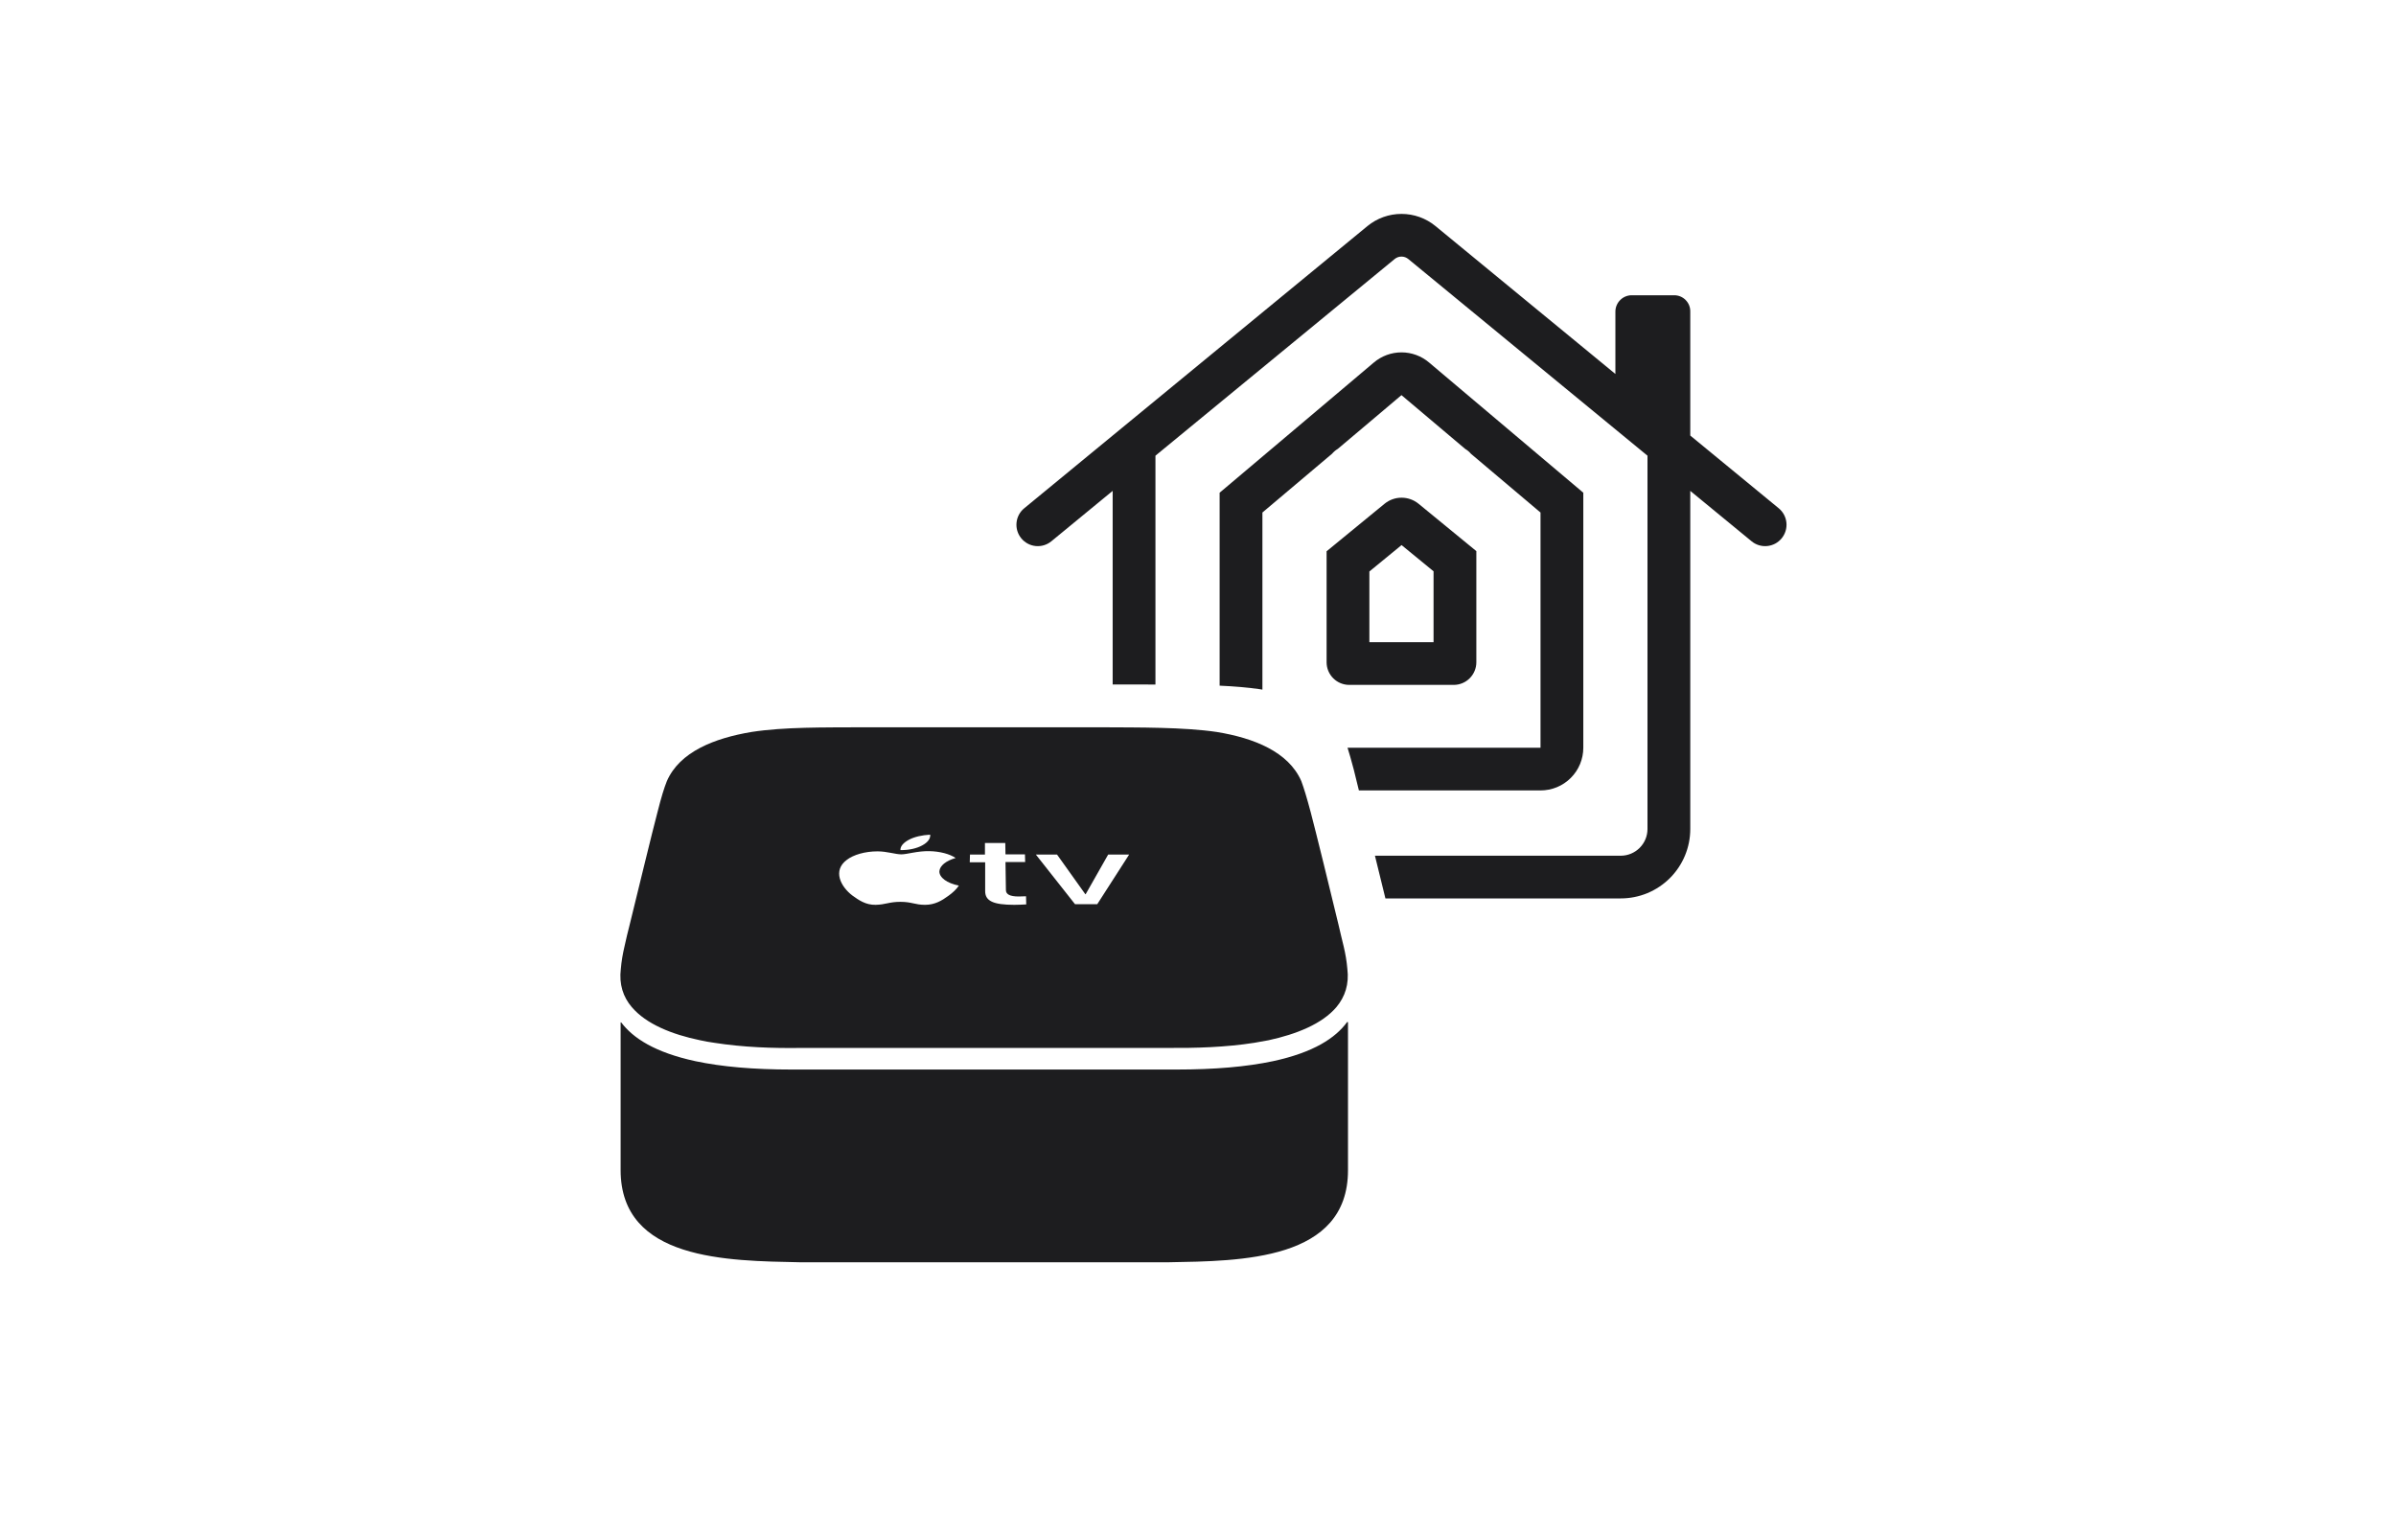 <svg width="112" height="72" viewBox="0 0 112 72" fill="none" xmlns="http://www.w3.org/2000/svg">
<path d="M32.721 48.63C32.941 48.68 33.171 48.72 33.391 48.75C34.731 48.96 36.121 49.01 37.461 48.99H54.561C55.901 49 57.291 48.96 58.631 48.75C58.861 48.71 59.081 48.67 59.301 48.63C60.591 48.35 61.801 47.87 62.471 47.08C62.871 46.6 63.071 46.01 62.981 45.29C62.951 44.93 62.891 44.59 62.811 44.25C62.731 43.91 62.641 43.56 62.561 43.2C62.221 41.78 61.491 38.81 61.271 37.98C61.071 37.23 60.951 36.85 60.831 36.52C60.231 35.14 58.601 34.5 56.881 34.22C55.341 33.99 53.211 34.01 51.501 34H40.251C38.541 34.01 36.661 33.98 35.121 34.22C33.401 34.51 31.771 35.14 31.171 36.52C31.041 36.85 30.921 37.23 30.731 37.98C30.511 38.8 29.791 41.78 29.441 43.2C29.351 43.56 29.261 43.91 29.191 44.25C29.111 44.59 29.051 44.93 29.021 45.29C28.931 46.02 29.131 46.61 29.531 47.08C30.211 47.88 31.421 48.36 32.721 48.63ZM49.411 39.95L50.731 41.8H50.751L51.801 39.95H52.781L51.291 42.27H50.251L48.421 39.95H49.411ZM45.341 39.95H46.041V39.41H46.991L47.001 39.94H47.911L47.921 40.3H47.001L47.021 41.61C47.021 41.81 47.211 41.91 47.621 41.91C47.731 41.91 47.851 41.9 47.961 41.9L47.971 42.28C47.791 42.29 47.601 42.3 47.411 42.3C46.431 42.3 46.051 42.12 46.051 41.66V40.31H45.331L45.341 39.95V39.95ZM42.481 39.26C42.741 39.12 43.101 39.04 43.481 39.02C43.501 39.2 43.371 39.38 43.111 39.52C42.861 39.66 42.481 39.75 42.091 39.74C42.081 39.57 42.221 39.4 42.481 39.26V39.26ZM39.581 40.2C39.891 39.96 40.431 39.8 41.021 39.8C41.461 39.8 41.861 39.94 42.131 39.94C42.401 39.94 42.881 39.78 43.441 39.79C43.931 39.8 44.391 39.92 44.671 40.11C44.221 40.24 43.931 40.47 43.911 40.73C43.901 41.02 44.261 41.29 44.821 41.4C44.711 41.57 44.541 41.73 44.331 41.88C44.031 42.1 43.701 42.3 43.241 42.3C42.771 42.3 42.621 42.16 42.091 42.16C41.561 42.16 41.401 42.29 40.931 42.3C40.461 42.31 40.131 42.07 39.851 41.87C39.281 41.44 38.921 40.69 39.581 40.2ZM63.011 47.8V54.71C63.011 58.94 58.001 58.95 54.621 59.01H37.391C34.021 58.94 29.011 58.93 29.011 54.7V47.81C29.011 47.79 29.031 47.79 29.041 47.8C29.591 48.53 30.611 49.2 32.511 49.61C33.741 49.87 35.211 50 37.011 50H54.991C56.791 50 58.271 49.87 59.501 49.61C61.411 49.2 62.431 48.52 62.971 47.78C62.991 47.77 63.011 47.78 63.011 47.8V47.8Z" fill="#1D1D1F"/>
<path fill-rule="evenodd" clip-rule="evenodd" d="M65.516 23.267C65.806 23.267 66.086 23.367 66.31 23.55L67.011 24.124L69.011 25.764V30.96C69.011 31.241 68.899 31.51 68.7 31.709C68.502 31.907 68.232 32.019 67.951 32.018H63.071C62.79 32.019 62.521 31.907 62.322 31.709C62.123 31.51 62.011 31.241 62.011 30.96V25.772L64.011 24.132L64.722 23.549C64.946 23.366 65.227 23.266 65.516 23.267ZM64.011 26.716V30.022H67.011V26.708L65.516 25.482L64.011 26.716ZM65.512 16.473C65.985 16.473 66.443 16.642 66.803 16.948L70.399 19.984L74.011 23.034V34.956C74.011 35.218 73.959 35.478 73.859 35.72C73.758 35.963 73.611 36.183 73.425 36.368C73.239 36.554 73.019 36.701 72.776 36.801C72.534 36.901 72.274 36.952 72.011 36.952H63.521L63.282 35.98C63.162 35.527 63.07 35.209 62.99 34.956H72.011V23.96L69.666 21.98L68.758 21.213C68.682 21.122 68.591 21.046 68.489 20.986L67.302 19.984L65.511 18.472L63.721 19.984L62.533 20.986C62.432 21.046 62.341 21.123 62.265 21.213L61.356 21.98L59.011 23.96V32.24C58.972 32.233 58.932 32.227 58.892 32.22C58.328 32.136 57.684 32.085 57.011 32.054V23.034L60.624 19.984L64.22 16.947C64.581 16.641 65.039 16.473 65.512 16.473ZM54.011 32.002V21.303L60.402 16.048L62.83 14.052L65.193 12.109C65.283 12.035 65.395 11.995 65.511 11.995C65.627 11.995 65.74 12.035 65.83 12.109L68.193 14.052L70.62 16.048L77.011 21.303V38.756C77.011 39.087 76.879 39.404 76.644 39.638C76.41 39.872 76.092 40.004 75.761 40.004H64.271L64.761 42H75.761C76.188 42 76.61 41.917 77.004 41.754C77.398 41.591 77.756 41.352 78.058 41.051C78.36 40.75 78.599 40.392 78.763 39.998C78.927 39.605 79.011 39.182 79.011 38.756V22.948L81.876 25.303C81.977 25.387 82.093 25.449 82.219 25.488C82.344 25.526 82.476 25.539 82.607 25.527C82.737 25.514 82.864 25.476 82.98 25.415C83.096 25.353 83.198 25.269 83.282 25.168C83.365 25.067 83.428 24.95 83.466 24.825C83.505 24.7 83.518 24.568 83.506 24.437C83.493 24.306 83.455 24.18 83.394 24.064C83.332 23.948 83.248 23.845 83.147 23.762H83.147L79.011 20.361V14.551C79.011 14.453 78.992 14.355 78.954 14.264C78.916 14.174 78.861 14.091 78.791 14.022C78.722 13.952 78.639 13.897 78.548 13.859C78.457 13.822 78.36 13.803 78.261 13.803H76.261C76.064 13.806 75.875 13.886 75.736 14.026C75.596 14.165 75.515 14.354 75.511 14.551V17.483L73.766 16.048L71.338 14.052L67.101 10.568C66.653 10.2 66.091 10 65.511 10C64.932 10 64.37 10.2 63.921 10.568L59.684 14.052L57.256 16.048L54.011 18.717L52.011 20.361L47.876 23.762C47.671 23.93 47.542 24.173 47.517 24.437C47.492 24.701 47.572 24.964 47.741 25.168C47.909 25.372 48.152 25.502 48.416 25.527C48.68 25.552 48.943 25.472 49.147 25.303L52.011 22.948V32H53.513C53.675 32.001 53.842 32.002 54.011 32.002Z" fill="#1D1D1F"/>
</svg>
